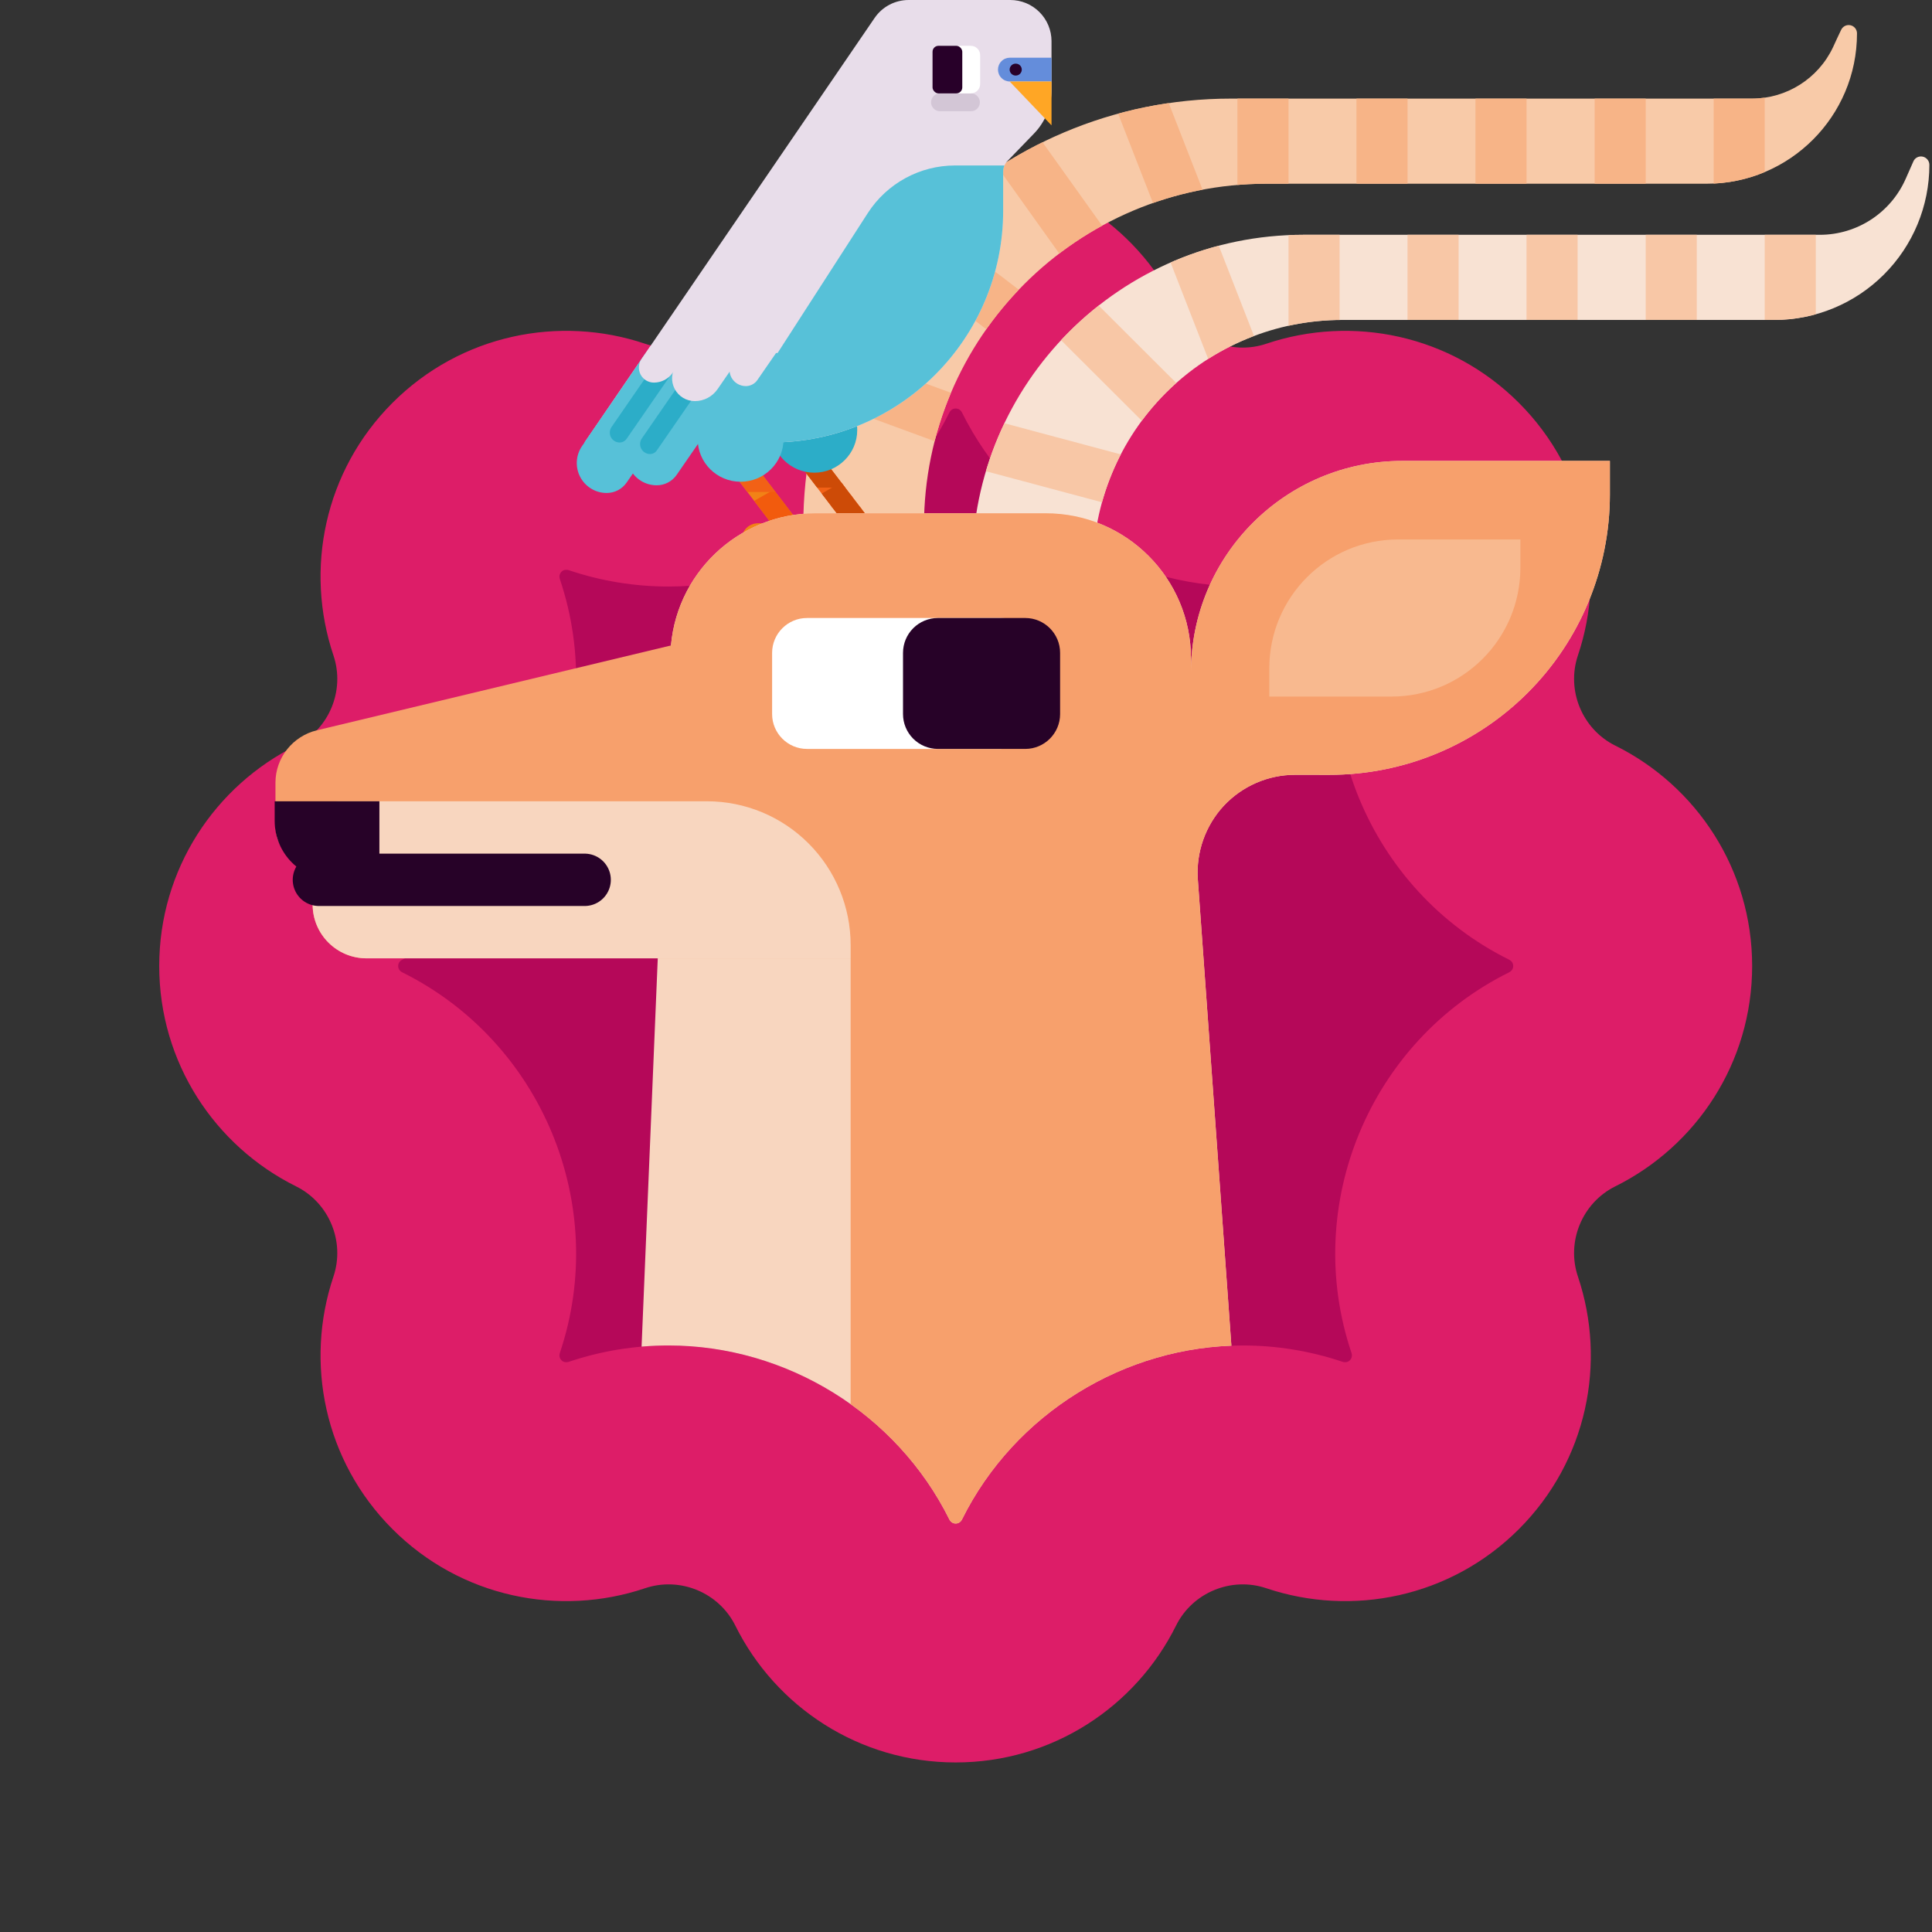 <?xml version="1.0" encoding="UTF-8"?>
<svg id="Layer_1" xmlns="http://www.w3.org/2000/svg" width="130" height="130" xmlns:xlink="http://www.w3.org/1999/xlink" version="1.1" viewBox="0 0 130 130">
  <rect x="0" y="0" width="130" height="130" fill="#333333" stroke="none"/>
  <!-- Generator: Adobe Illustrator 29.4.0, SVG Export Plug-In . SVG Version: 2.1.0 Build 152)  -->
  <defs>
    <clipPath id="clippath">
      <path d="M54.05,35.417h0c0-15.897,12.888-28.782,28.778-28.782h35.057c2.326,0,4.457-1.345,5.453-3.452.183-.4.367-.8.55-1.178.115-.236.367-.362.63-.306.252.057.435.283.435.544v.003c0,5.587-4.537,10.116-10.116,10.116h-29.615c-12.728,0-23.05,10.321-23.05,23.053h0s-8.123.001-8.123.001Z" style="clip-rule: evenodd; fill: none;"/>
    </clipPath>
    <clipPath id="clippath-1">
      <path d="M54.211,31.799c-.18-.235-.212-.551-.08-.816.132-.265.4-.432.696-.432.204,0,.392.094.516.255.841,1.099,4.107,5.376,4.107,5.376h-1.893s-2.082-2.724-3.346-4.383Z" style="clip-rule: evenodd; fill: none;"/>
    </clipPath>
    <clipPath id="clippath-2">
      <path d="M49.292,31.798c-.18-.235-.208-.551-.08-.816.132-.265.4-.432.696-.432.204,0,.396.094.516.255.841,1.099,4.107,5.376,4.107,5.376h-1.893s-2.077-2.724-3.346-4.383Z" style="clip-rule: evenodd; fill: none;"/>
    </clipPath>
    <clipPath id="clippath-3">
      <path d="M70.755,2.774c0-.736-.292-1.441-.813-1.962C69.422.292,68.718,0,67.981,0c-2.17,0-5.104,0-6.841,0-.917,0-1.773.452-2.29,1.209-3.811,5.579-19.518,28.564-19.518,28.564,0,0,6.072,0,12.577,0,8.61,0,15.591-6.981,15.591-15.592v-2.627c0-.27.104-.529.292-.723.404-.416,1.149-1.189,1.793-1.855.749-.777,1.169-1.814,1.169-2.893v-3.309Z" style="clip-rule: evenodd; fill: none;"/>
    </clipPath>
    <clipPath id="clippath-4">
      <path d="M65.415,44.06v-5.984c0-12.303,9.978-22.277,22.283-22.277h34.759c2.497,0,4.766-1.479,5.774-3.77.172-.396.344-.79.515-1.166.103-.244.367-.379.63-.324.252.055.447.284.447.551v.006c0,2.767-1.1,5.42-3.059,7.377-1.959,1.957-4.605,3.055-7.378,3.055h-29.088c-4.445,0-8.707,1.767-11.857,4.91-3.139,3.144-4.903,7.408-4.903,11.854v5.768h-8.123Z" style="clip-rule: evenodd; fill: none;"/>
    </clipPath>
    <clipPath id="clippath-5">
      <path d="M13.598,65.489l10.18-.231,6.616,2.23c7.092,5.37,10.202,14.864,7.279,23.543-.029.088-.078.312.106.496.053.053.133.133.323.133.061,0,.12-.01.177-.028,2.166-.729,4.422-1.098,6.706-1.098,7.95,0,15.366,4.594,18.895,11.706.041.083.165.275.426.275s.385-.193.425-.273c3.527-7.112,10.944-11.708,18.895-11.708,2.285,0,4.542.37,6.709,1.099.053.018.114.027.174.027.189,0,.27-.081.323-.133.184-.184.135-.408.106-.495-1.315-3.903-1.394-7.967-.455-11.751h8.084l8.372-14.28,6.675-33.534-6.675-37.394L13.598,48.292v17.197Z" style="fill: none;"/>
    </clipPath>
    <clipPath id="clippath-6">
      <path d="M91.15,237.127c-14.128,0-27.64-5.765-37.435-15.961-9.777-10.197-14.974-23.943-14.393-38.06,2.008-48.225,4.774-114.878,5.796-139.205.211-5.232,4.527-9.363,9.759-9.363h15.485c5.408,0,9.777,4.374,9.777,9.77v.932-.002c0-7.855,6.36-14.224,14.217-14.224h13.97v2.257c0,5.007-1.99,9.809-5.531,13.346-3.541,3.539-8.35,5.526-13.353,5.521-.793,0-1.568,0-2.29-.002-1.832-.002-3.559.754-4.809,2.086-1.233,1.334-1.867,3.122-1.744,4.936,1.215,16.787,4.263,59.297,5.69,79.244.44,5.997,5.426,10.642,11.433,10.642h63.525c10.64,0,20.788,4.5,27.922,12.386,7.135,7.887,10.605,18.425,9.548,29.008-2.29,22.866-4.686,46.688-4.686,46.688h-102.88Z" style="clip-rule: evenodd; fill: none;"/>
    </clipPath>
    <clipPath id="clippath-7">
      <path d="M60.145,39.838s-29.508,7.073-38.826,9.303c-1.621.391-2.784,1.848-2.784,3.525v2.954c0,.661.264,1.297.74,1.763.458.469,1.092.731,1.762.731v2.746c0,2.001,1.621,3.624,3.629,3.624h34.651l.828-24.647Z" style="clip-rule: evenodd; fill: none;"/>
    </clipPath>
  </defs>
  <g>
    <path d="M108.69,50.172c-2.225-1.104-3.308-3.716-2.515-6.071,1.944-5.772.625-12.396-3.974-16.996h0c-4.599-4.6-11.224-5.918-16.996-3.975-2.354.793-4.967-.289-6.071-2.515-2.707-5.456-8.324-9.208-14.828-9.208s-12.121,3.752-14.828,9.208c-1.104,2.225-3.716,3.307-6.071,2.515-5.772-1.944-12.397-.625-16.996,3.974h0c-4.599,4.6-5.918,11.224-3.974,16.996.793,2.354-.289,4.967-2.515,6.071-5.456,2.707-9.208,8.324-9.208,14.828h0c0,6.505,3.752,12.121,9.208,14.828,2.225,1.104,3.307,3.716,2.515,6.071-1.944,5.772-.625,12.397,3.974,16.996,4.6,4.599,11.224,5.918,16.996,3.974,2.354-.793,4.967.289,6.071,2.515,2.707,5.456,8.324,9.208,14.828,9.208s12.121-3.752,14.828-9.208c1.104-2.225,3.716-3.308,6.071-2.515,5.772,1.944,12.397.625,16.996-3.974s5.918-11.224,3.974-16.996c-.793-2.354.289-4.967,2.515-6.071,5.456-2.707,9.208-8.324,9.208-14.828h0c0-6.505-3.752-12.121-9.208-14.828Z" style="fill: #dd1d68;"/>
    <path d="M64.306,102.514c-.261,0-.385-.193-.426-.275-3.529-7.111-10.945-11.705-18.895-11.705-2.284,0-4.541.369-6.706,1.098-.057.019-.116.028-.177.028-.189,0-.27-.08-.323-.133-.184-.184-.136-.408-.106-.496,3.346-9.936-1.214-20.944-10.605-25.604-.084-.042-.276-.165-.276-.427s.193-.384.276-.426c9.393-4.661,13.952-15.668,10.605-25.605-.029-.087-.078-.311.106-.495.055-.054.135-.134.323-.134.061,0,.12.009.173.027,2.166.73,4.425,1.1,6.712,1.1,7.949-.001,15.364-4.595,18.892-11.704.042-.084.166-.277.427-.277s.385.194.426.276c3.527,7.11,10.943,11.705,18.894,11.705,2.287-.001,4.546-.371,6.714-1.101.049-.017.109-.026.17-.026.19,0,.271.081.324.134.184.183.135.408.105.496-3.347,9.935,1.212,20.943,10.604,25.604.085.042.277.165.277.426s-.193.385-.276.426c-9.394,4.662-13.953,15.669-10.606,25.606.029.087.078.311-.106.495-.053.052-.133.133-.323.133-.061,0-.121-.009-.174-.027-2.168-.73-4.424-1.099-6.709-1.099-7.951,0-15.368,4.595-18.895,11.707-.04.081-.164.273-.425.273Z" style="fill: #b50859;"/>
  </g>
  <g>
    <g>
      <path d="M54.05,35.417h0c0-15.897,12.888-28.782,28.778-28.782h35.057c2.326,0,4.457-1.345,5.453-3.452.183-.4.367-.8.55-1.178.115-.236.367-.362.63-.306.252.057.435.283.435.544v.003c0,5.587-4.537,10.116-10.116,10.116h-29.615c-12.728,0-23.05,10.321-23.05,23.053h0s-8.123.001-8.123.001Z" style="fill: #f8caa8; fill-rule: evenodd;"/>
      <g style="clip-path: url(#clippath);">
        <polygon points="60.443 13.656 60.523 13.663 60.603 13.673 60.684 13.687 60.752 13.704 60.832 13.725 60.901 13.749 60.982 13.777 61.05 13.806 61.119 13.841 61.188 13.877 61.256 13.918 61.325 13.961 61.382 14.007 70.41 20.915 70.467 20.964 70.525 21.016 70.582 21.071 70.639 21.127 70.685 21.187 70.731 21.248 70.777 21.311 70.822 21.377 70.868 21.444 70.903 21.514 70.937 21.585 70.96 21.657 70.994 21.731 71.017 21.805 71.029 21.881 71.052 21.958 71.063 22.034 71.075 22.112 71.075 22.19 71.086 22.268 71.075 22.347 71.075 22.425 71.063 22.503 71.052 22.58 71.04 22.656 71.017 22.732 70.994 22.808 70.971 22.881 70.949 22.954 70.914 23.025 70.88 23.095 70.834 23.163 70.799 23.229 70.754 23.293 70.708 23.355 70.651 23.416 70.605 23.473 70.547 23.528 70.49 23.581 70.422 23.63 70.364 23.677 70.295 23.722 70.227 23.762 70.158 23.801 70.089 23.835 70.02 23.867 69.952 23.895 69.872 23.92 69.803 23.942 69.723 23.96 69.643 23.975 69.574 23.987 69.494 23.993 69.413 23.998 69.333 23.998 69.253 23.996 69.184 23.989 69.104 23.979 69.024 23.965 68.944 23.948 68.875 23.927 68.795 23.903 68.726 23.875 68.657 23.844 68.577 23.811 68.508 23.773 68.451 23.733 68.382 23.691 68.314 23.644 59.297 16.736 59.229 16.688 59.171 16.635 59.114 16.581 59.068 16.524 59.011 16.465 58.965 16.404 58.919 16.341 58.873 16.274 58.839 16.207 58.805 16.138 58.77 16.067 58.736 15.995 58.713 15.921 58.69 15.847 58.667 15.771 58.656 15.694 58.644 15.618 58.633 15.54 58.621 15.462 58.621 15.383 58.621 15.305 58.633 15.227 58.633 15.149 58.644 15.072 58.667 14.996 58.679 14.919 58.702 14.844 58.736 14.77 58.759 14.698 58.793 14.627 58.828 14.557 58.862 14.489 58.908 14.423 58.954 14.359 59 14.297 59.045 14.236 59.103 14.179 59.16 14.124 59.217 14.071 59.275 14.022 59.343 13.975 59.4 13.93 59.469 13.889 59.538 13.851 59.607 13.817 59.675 13.785 59.756 13.756 59.824 13.732 59.905 13.71 59.985 13.692 60.054 13.677 60.134 13.665 60.214 13.659 60.294 13.654 60.363 13.654 60.443 13.656" style="fill: #f7b487; fill-rule: evenodd;"/>
        <polygon points="55.104 23.249 55.185 23.256 55.276 23.267 55.356 23.282 55.437 23.301 55.517 23.324 55.597 23.352 66.263 27.265 66.343 27.296 66.423 27.332 66.492 27.37 66.572 27.412 66.641 27.458 66.71 27.507 66.779 27.56 66.836 27.615 66.904 27.674 66.962 27.735 67.008 27.799 67.065 27.867 67.111 27.936 67.156 28.008 67.191 28.081 67.237 28.157 67.271 28.235 67.294 28.314 67.328 28.394 67.34 28.475 67.363 28.558 67.374 28.64 67.385 28.725 67.397 28.809 67.397 28.893 67.385 28.977 67.385 29.062 67.374 29.145 67.363 29.228 67.34 29.31 67.317 29.392 67.283 29.471 67.26 29.55 67.225 29.627 67.179 29.701 67.145 29.774 67.099 29.845 67.042 29.914 66.996 29.979 66.939 30.044 66.881 30.104 66.813 30.162 66.756 30.217 66.687 30.268 66.618 30.315 66.549 30.36 66.469 30.401 66.4 30.439 66.32 30.472 66.24 30.502 66.16 30.527 66.08 30.55 65.999 30.567 65.908 30.581 65.828 30.591 65.747 30.596 65.656 30.598 65.576 30.595 65.495 30.588 65.404 30.577 65.324 30.561 65.243 30.543 65.163 30.519 65.083 30.493 54.417 26.578 54.337 26.547 54.257 26.513 54.188 26.474 54.108 26.431 54.039 26.387 53.97 26.337 53.901 26.285 53.844 26.229 53.787 26.17 53.718 26.108 53.672 26.044 53.615 25.978 53.569 25.908 53.523 25.837 53.489 25.762 53.443 25.687 53.409 25.61 53.386 25.531 53.363 25.451 53.34 25.369 53.317 25.287 53.306 25.203 53.294 25.12 53.294 25.036 53.283 24.951 53.294 24.866 53.294 24.783 53.306 24.699 53.328 24.617 53.34 24.534 53.363 24.453 53.397 24.373 53.42 24.295 53.455 24.218 53.5 24.142 53.535 24.07 53.581 23.999 53.638 23.93 53.684 23.864 53.741 23.801 53.798 23.74 53.867 23.683 53.924 23.628 53.993 23.576 54.062 23.528 54.131 23.484 54.211 23.443 54.279 23.406 54.36 23.372 54.44 23.343 54.52 23.316 54.6 23.295 54.681 23.277 54.772 23.264 54.852 23.253 54.933 23.248 55.024 23.246 55.104 23.249" style="fill: #f7b487; fill-rule: evenodd;"/>
        <polygon points="67.741 7.37 67.821 7.375 67.901 7.382 67.981 7.393 68.05 7.408 68.13 7.426 68.211 7.449 68.279 7.474 68.359 7.503 68.428 7.535 68.497 7.571 68.566 7.61 68.634 7.652 68.703 7.697 68.772 7.745 68.829 7.796 68.886 7.85 68.944 7.906 68.99 7.965 69.047 8.027 69.092 8.09 75.691 17.333 75.737 17.398 75.772 17.466 75.817 17.535 75.852 17.606 75.886 17.679 75.909 17.753 75.932 17.829 75.955 17.905 75.978 17.982 75.989 18.06 76.001 18.139 76.001 18.218 76.012 18.297 76.012 18.377 76.001 18.457 76.001 18.536 75.989 18.613 75.966 18.691 75.955 18.769 75.932 18.845 75.909 18.921 75.875 18.995 75.84 19.067 75.806 19.138 75.772 19.207 75.726 19.275 75.68 19.34 75.634 19.403 75.588 19.464 75.531 19.522 75.474 19.578 75.416 19.632 75.348 19.682 75.291 19.729 75.222 19.774 75.153 19.815 75.084 19.854 75.016 19.889 74.947 19.921 74.867 19.949 74.798 19.975 74.718 19.995 74.637 20.013 74.557 20.028 74.477 20.039 74.408 20.046 74.328 20.049 74.248 20.049 74.168 20.044 74.088 20.038 74.007 20.026 73.927 20.011 73.847 19.993 73.778 19.97 73.698 19.945 73.629 19.916 73.549 19.884 73.48 19.847 73.412 19.808 73.343 19.767 73.286 19.721 73.217 19.673 73.16 19.623 73.102 19.569 73.045 19.513 72.988 19.454 72.942 19.393 72.896 19.33 66.297 10.087 66.251 10.021 66.206 9.954 66.171 9.884 66.137 9.813 66.103 9.739 66.08 9.666 66.045 9.59 66.034 9.514 66.011 9.437 65.999 9.358 65.988 9.28 65.976 9.201 65.976 9.122 65.976 9.042 65.976 8.963 65.988 8.884 65.999 8.806 66.011 8.727 66.034 8.65 66.057 8.573 66.08 8.499 66.114 8.424 66.137 8.352 66.183 8.281 66.217 8.212 66.263 8.145 66.309 8.079 66.355 8.016 66.4 7.956 66.458 7.897 66.515 7.841 66.572 7.787 66.629 7.737 66.698 7.69 66.767 7.645 66.824 7.604 66.904 7.565 66.973 7.529 67.042 7.499 67.122 7.47 67.191 7.445 67.271 7.423 67.351 7.406 67.42 7.391 67.5 7.381 67.58 7.374 67.66 7.37 67.741 7.37" style="fill: #f7b487; fill-rule: evenodd;"/>
        <polygon points="75.462 1.484 75.543 1.492 75.634 1.503 75.714 1.519 75.795 1.54 75.875 1.564 75.955 1.593 76.035 1.625 76.115 1.66 76.184 1.699 76.253 1.743 76.333 1.79 76.39 1.839 76.459 1.893 76.528 1.949 76.585 2.009 76.642 2.07 76.7 2.136 76.746 2.203 76.791 2.273 76.837 2.345 76.871 2.42 76.917 2.496 76.94 2.573 81.065 13.144 81.099 13.223 81.122 13.305 81.145 13.386 81.156 13.468 81.168 13.552 81.179 13.636 81.179 13.72 81.179 13.805 81.179 13.889 81.168 13.973 81.156 14.056 81.145 14.139 81.122 14.221 81.099 14.302 81.076 14.381 81.042 14.459 81.007 14.536 80.961 14.611 80.927 14.683 80.87 14.753 80.824 14.821 80.767 14.887 80.721 14.95 80.652 15.009 80.595 15.065 80.526 15.119 80.457 15.17 80.389 15.218 80.32 15.261 80.24 15.301 80.171 15.337 80.091 15.37 80.01 15.399 79.93 15.423 79.85 15.445 79.77 15.461 79.678 15.473 79.598 15.482 79.518 15.487 79.426 15.487 79.346 15.484 79.266 15.476 79.174 15.463 79.094 15.447 79.014 15.426 78.934 15.402 78.853 15.375 78.773 15.343 78.705 15.307 78.624 15.267 78.555 15.225 78.487 15.178 78.418 15.127 78.349 15.075 78.28 15.017 78.223 14.959 78.166 14.896 78.12 14.831 78.063 14.764 78.017 14.693 77.971 14.621 77.937 14.548 77.903 14.471 77.868 14.393 73.744 3.822 73.709 3.743 73.686 3.663 73.664 3.58 73.652 3.498 73.641 3.414 73.629 3.331 73.629 3.247 73.629 3.162 73.629 3.078 73.641 2.994 73.652 2.91 73.664 2.828 73.686 2.745 73.709 2.665 73.732 2.585 73.767 2.507 73.801 2.431 73.847 2.357 73.893 2.284 73.939 2.214 73.984 2.146 74.042 2.081 74.099 2.018 74.156 1.958 74.214 1.901 74.282 1.847 74.351 1.797 74.42 1.75 74.489 1.706 74.569 1.666 74.637 1.629 74.718 1.597 74.798 1.569 74.878 1.543 74.958 1.523 75.039 1.506 75.13 1.493 75.21 1.485 75.291 1.48 75.382 1.479 75.462 1.484" style="fill: #f7b487; fill-rule: evenodd;"/>
        <polygon points="85.074 2.31 85.154 2.317 85.246 2.327 85.326 2.343 85.418 2.363 85.498 2.387 85.578 2.414 85.659 2.447 85.739 2.483 85.819 2.523 85.888 2.568 85.968 2.616 86.036 2.667 86.105 2.722 86.163 2.781 86.231 2.843 86.288 2.907 86.346 2.974 86.392 3.044 86.438 3.118 86.483 3.192 86.529 3.269 86.563 3.348 86.598 3.429 86.621 3.512 86.644 3.595 86.667 3.68 86.678 3.766 86.69 3.852 86.701 3.939 86.701 4.026 86.701 15.371 86.701 15.458 86.69 15.545 86.678 15.631 86.667 15.717 86.644 15.802 86.621 15.886 86.598 15.968 86.563 16.048 86.529 16.127 86.483 16.205 86.438 16.28 86.392 16.353 86.346 16.423 86.288 16.491 86.231 16.555 86.163 16.617 86.105 16.675 86.036 16.73 85.968 16.782 85.888 16.83 85.819 16.873 85.739 16.915 85.659 16.95 85.578 16.982 85.498 17.011 85.418 17.035 85.326 17.054 85.246 17.07 85.154 17.081 85.074 17.087 84.983 17.09 84.891 17.087 84.811 17.081 84.719 17.07 84.639 17.054 84.547 17.035 84.467 17.011 84.387 16.982 84.307 16.95 84.227 16.915 84.146 16.873 84.077 16.83 83.997 16.782 83.929 16.73 83.86 16.675 83.803 16.617 83.734 16.555 83.677 16.491 83.619 16.423 83.573 16.353 83.528 16.28 83.482 16.205 83.436 16.127 83.401 16.048 83.367 15.968 83.344 15.886 83.321 15.802 83.299 15.717 83.287 15.631 83.276 15.545 83.264 15.458 83.264 15.371 83.264 4.026 83.264 3.939 83.276 3.852 83.287 3.766 83.299 3.68 83.321 3.595 83.344 3.512 83.367 3.429 83.401 3.348 83.436 3.269 83.482 3.192 83.528 3.118 83.573 3.044 83.619 2.974 83.677 2.907 83.734 2.843 83.803 2.781 83.86 2.722 83.929 2.667 83.997 2.616 84.077 2.568 84.146 2.523 84.227 2.483 84.307 2.447 84.387 2.414 84.467 2.387 84.547 2.363 84.639 2.343 84.719 2.327 84.811 2.317 84.891 2.31 84.983 2.308 85.074 2.31" style="fill: #f7b487; fill-rule: evenodd;"/>
        <polygon points="93.082 2.31 93.162 2.317 93.254 2.327 93.334 2.343 93.426 2.363 93.506 2.387 93.586 2.414 93.667 2.447 93.747 2.483 93.827 2.523 93.896 2.568 93.976 2.616 94.044 2.667 94.113 2.722 94.171 2.781 94.239 2.843 94.296 2.907 94.354 2.974 94.4 3.044 94.446 3.118 94.491 3.192 94.537 3.269 94.571 3.348 94.606 3.429 94.629 3.512 94.652 3.595 94.675 3.68 94.686 3.766 94.698 3.852 94.709 3.939 94.709 4.026 94.709 15.371 94.709 15.458 94.698 15.545 94.686 15.631 94.675 15.717 94.652 15.802 94.629 15.886 94.606 15.968 94.571 16.048 94.537 16.127 94.491 16.205 94.446 16.28 94.4 16.353 94.354 16.423 94.296 16.491 94.239 16.555 94.171 16.617 94.113 16.675 94.044 16.73 93.976 16.782 93.896 16.83 93.827 16.873 93.747 16.915 93.667 16.95 93.586 16.982 93.506 17.011 93.426 17.035 93.334 17.054 93.254 17.07 93.162 17.081 93.082 17.087 92.991 17.09 92.899 17.087 92.819 17.081 92.727 17.07 92.647 17.054 92.555 17.035 92.475 17.011 92.395 16.982 92.315 16.95 92.235 16.915 92.154 16.873 92.085 16.83 92.005 16.782 91.937 16.73 91.868 16.675 91.811 16.617 91.742 16.555 91.685 16.491 91.627 16.423 91.581 16.353 91.536 16.28 91.49 16.205 91.444 16.127 91.41 16.048 91.375 15.968 91.352 15.886 91.329 15.802 91.307 15.717 91.295 15.631 91.284 15.545 91.272 15.458 91.272 15.371 91.272 4.026 91.272 3.939 91.284 3.852 91.295 3.766 91.307 3.68 91.329 3.595 91.352 3.512 91.375 3.429 91.41 3.348 91.444 3.269 91.49 3.192 91.536 3.118 91.581 3.044 91.627 2.974 91.685 2.907 91.742 2.843 91.811 2.781 91.868 2.722 91.937 2.667 92.005 2.616 92.085 2.568 92.154 2.523 92.235 2.483 92.315 2.447 92.395 2.414 92.475 2.387 92.555 2.363 92.647 2.343 92.727 2.327 92.819 2.317 92.899 2.31 92.991 2.308 93.082 2.31" style="fill: #f7b487; fill-rule: evenodd;"/>
        <polygon points="101.09 2.31 101.17 2.317 101.262 2.327 101.342 2.343 101.434 2.363 101.514 2.387 101.594 2.414 101.675 2.447 101.755 2.483 101.835 2.523 101.904 2.568 101.984 2.616 102.052 2.667 102.121 2.722 102.179 2.781 102.247 2.843 102.304 2.907 102.362 2.974 102.408 3.044 102.454 3.118 102.499 3.192 102.545 3.269 102.58 3.348 102.614 3.429 102.637 3.512 102.66 3.595 102.683 3.68 102.694 3.766 102.706 3.852 102.717 3.939 102.717 4.026 102.717 15.371 102.717 15.458 102.706 15.545 102.694 15.631 102.683 15.717 102.66 15.802 102.637 15.886 102.614 15.968 102.58 16.048 102.545 16.127 102.499 16.205 102.454 16.28 102.408 16.353 102.362 16.423 102.304 16.491 102.247 16.555 102.179 16.617 102.121 16.675 102.052 16.73 101.984 16.782 101.904 16.83 101.835 16.873 101.755 16.915 101.675 16.95 101.594 16.982 101.514 17.011 101.434 17.035 101.342 17.054 101.262 17.07 101.17 17.081 101.09 17.087 100.999 17.09 100.907 17.087 100.827 17.081 100.735 17.07 100.655 17.054 100.563 17.035 100.483 17.011 100.403 16.982 100.323 16.95 100.243 16.915 100.162 16.873 100.093 16.83 100.013 16.782 99.945 16.73 99.876 16.675 99.819 16.617 99.75 16.555 99.693 16.491 99.635 16.423 99.589 16.353 99.544 16.28 99.498 16.205 99.452 16.127 99.418 16.048 99.383 15.968 99.36 15.886 99.337 15.802 99.315 15.717 99.303 15.631 99.292 15.545 99.28 15.458 99.28 15.371 99.28 4.026 99.28 3.939 99.292 3.852 99.303 3.766 99.315 3.68 99.337 3.595 99.36 3.512 99.383 3.429 99.418 3.348 99.452 3.269 99.498 3.192 99.544 3.118 99.589 3.044 99.635 2.974 99.693 2.907 99.75 2.843 99.819 2.781 99.876 2.722 99.945 2.667 100.013 2.616 100.093 2.568 100.162 2.523 100.243 2.483 100.323 2.447 100.403 2.414 100.483 2.387 100.563 2.363 100.655 2.343 100.735 2.327 100.827 2.317 100.907 2.31 100.999 2.308 101.09 2.31" style="fill: #f7b487; fill-rule: evenodd;"/>
        <polygon points="109.11 2.31 109.19 2.317 109.282 2.327 109.362 2.343 109.454 2.363 109.534 2.387 109.614 2.414 109.694 2.447 109.774 2.483 109.854 2.523 109.923 2.568 110.003 2.616 110.072 2.667 110.141 2.722 110.198 2.781 110.267 2.843 110.324 2.907 110.381 2.974 110.427 3.044 110.473 3.118 110.519 3.192 110.565 3.269 110.599 3.348 110.633 3.429 110.656 3.512 110.679 3.595 110.702 3.68 110.714 3.766 110.725 3.852 110.737 3.939 110.737 4.026 110.737 15.371 110.737 15.458 110.725 15.545 110.714 15.631 110.702 15.717 110.679 15.802 110.656 15.886 110.633 15.968 110.599 16.048 110.565 16.127 110.519 16.205 110.473 16.28 110.427 16.353 110.381 16.423 110.324 16.491 110.267 16.555 110.198 16.617 110.141 16.675 110.072 16.73 110.003 16.782 109.923 16.83 109.854 16.873 109.774 16.915 109.694 16.95 109.614 16.982 109.534 17.011 109.454 17.035 109.362 17.054 109.282 17.07 109.19 17.081 109.11 17.087 109.018 17.09 108.926 17.087 108.846 17.081 108.755 17.07 108.674 17.054 108.583 17.035 108.503 17.011 108.422 16.982 108.342 16.95 108.262 16.915 108.182 16.873 108.113 16.83 108.033 16.782 107.964 16.73 107.895 16.675 107.838 16.617 107.769 16.555 107.712 16.491 107.655 16.423 107.609 16.353 107.563 16.28 107.517 16.205 107.471 16.127 107.437 16.048 107.403 15.968 107.38 15.886 107.357 15.802 107.334 15.717 107.323 15.631 107.311 15.545 107.3 15.458 107.3 15.371 107.3 4.026 107.3 3.939 107.311 3.852 107.323 3.766 107.334 3.68 107.357 3.595 107.38 3.512 107.403 3.429 107.437 3.348 107.471 3.269 107.517 3.192 107.563 3.118 107.609 3.044 107.655 2.974 107.712 2.907 107.769 2.843 107.838 2.781 107.895 2.722 107.964 2.667 108.033 2.616 108.113 2.568 108.182 2.523 108.262 2.483 108.342 2.447 108.422 2.414 108.503 2.387 108.583 2.363 108.674 2.343 108.755 2.327 108.846 2.317 108.926 2.31 109.018 2.308 109.11 2.31" style="fill: #f7b487; fill-rule: evenodd;"/>
        <polygon points="117.118 2.31 117.198 2.317 117.29 2.327 117.37 2.343 117.462 2.363 117.542 2.387 117.622 2.414 117.702 2.447 117.782 2.483 117.862 2.523 117.931 2.568 118.011 2.616 118.08 2.667 118.149 2.722 118.206 2.781 118.275 2.843 118.332 2.907 118.389 2.974 118.435 3.044 118.481 3.118 118.527 3.192 118.573 3.269 118.607 3.348 118.641 3.429 118.664 3.512 118.687 3.595 118.71 3.68 118.722 3.766 118.733 3.852 118.744 3.939 118.744 4.026 118.744 15.371 118.744 15.458 118.733 15.545 118.722 15.631 118.71 15.717 118.687 15.802 118.664 15.886 118.641 15.968 118.607 16.048 118.573 16.127 118.527 16.205 118.481 16.28 118.435 16.353 118.389 16.423 118.332 16.491 118.275 16.555 118.206 16.617 118.149 16.675 118.08 16.73 118.011 16.782 117.931 16.83 117.862 16.873 117.782 16.915 117.702 16.95 117.622 16.982 117.542 17.011 117.462 17.035 117.37 17.054 117.29 17.07 117.198 17.081 117.118 17.087 117.026 17.09 116.946 17.087 116.854 17.081 116.763 17.07 116.682 17.054 116.602 17.035 116.511 17.011 116.43 16.982 116.35 16.95 116.27 16.915 116.19 16.873 116.121 16.83 116.041 16.782 115.972 16.73 115.903 16.675 115.846 16.617 115.777 16.555 115.72 16.491 115.663 16.423 115.617 16.353 115.571 16.28 115.525 16.205 115.479 16.127 115.445 16.048 115.411 15.968 115.388 15.886 115.365 15.802 115.342 15.717 115.331 15.631 115.319 15.545 115.308 15.458 115.308 15.371 115.308 4.026 115.308 3.939 115.319 3.852 115.331 3.766 115.342 3.68 115.365 3.595 115.388 3.512 115.411 3.429 115.445 3.348 115.479 3.269 115.525 3.192 115.571 3.118 115.617 3.044 115.663 2.974 115.72 2.907 115.777 2.843 115.846 2.781 115.903 2.722 115.972 2.667 116.041 2.616 116.121 2.568 116.19 2.523 116.27 2.483 116.35 2.447 116.43 2.414 116.511 2.387 116.602 2.363 116.682 2.343 116.763 2.327 116.854 2.317 116.946 2.31 117.026 2.308 117.118 2.31" style="fill: #f7b487; fill-rule: evenodd;"/>
      </g>
    </g>
    <g>
      <path d="M54.211,31.799c-.18-.235-.212-.551-.08-.816.132-.265.4-.432.696-.432.204,0,.392.094.516.255.841,1.099,4.107,5.376,4.107,5.376h-1.893s-2.082-2.724-3.346-4.383Z" style="fill: #f26116; fill-rule: evenodd;"/>
      <g style="clip-path: url(#clippath-1);">
        <line x1="55.965" y1="34.745" x2="59.455" y2="32.746" style="fill: none; stroke: #cd4b07; stroke-linecap: round; stroke-linejoin: round; stroke-width: 1.201px;"/>
        <line x1="55.18" y1="33.965" x2="58.67" y2="31.965" style="fill: none; stroke: #cd4b07; stroke-linecap: round; stroke-linejoin: round; stroke-width: 1.201px;"/>
        <line x1="56.685" y1="35.522" x2="60.172" y2="33.522" style="fill: none; stroke: #cd4b07; stroke-linecap: round; stroke-linejoin: round; stroke-width: 1.201px;"/>
        <line x1="57.45" y1="37.075" x2="60.936" y2="35.075" style="fill: none; stroke: #cd4b07; stroke-linecap: round; stroke-linejoin: round; stroke-width: 1.201px;"/>
      </g>
      <path d="M54.211,31.799c-.18-.235-.212-.551-.08-.816.132-.265.4-.432.696-.432.204,0,.392.094.516.255.452.591,1.529,2.003,1.529,2.003h-1.889s-.376-.488-.773-1.01Z" style="fill: #cd4b07; fill-rule: evenodd;"/>
      <path d="M54.912,36.305c0-.604.488-1.094,1.093-1.094,1.469,0,4.063,0,5.532,0,.604,0,1.093.49,1.093,1.094h0s-7.717,0-7.717,0h0Z" style="fill: #f26116; fill-rule: evenodd;"/>
      <path d="M49.292,31.798c-.18-.235-.208-.551-.08-.816.132-.265.4-.432.696-.432.204,0,.396.094.516.255.841,1.099,4.107,5.376,4.107,5.376h-1.893s-2.077-2.724-3.346-4.383Z" style="fill: #f28216; fill-rule: evenodd;"/>
      <g style="clip-path: url(#clippath-2);">
        <line x1="50.709" y1="34.418" x2="54.195" y2="32.419" style="fill: none; stroke: #f25b0d; stroke-linecap: round; stroke-linejoin: round; stroke-width: 1.201px;"/>
        <line x1="51.425" y1="35.195" x2="54.916" y2="33.195" style="fill: none; stroke: #f25b0d; stroke-linecap: round; stroke-linejoin: round; stroke-width: 1.201px;"/>
        <line x1="52.518" y1="37.075" x2="56.009" y2="35.075" style="fill: none; stroke: #f25b0d; stroke-linecap: round; stroke-linejoin: round; stroke-width: 1.201px;"/>
      </g>
      <path d="M49.292,31.798c-.18-.235-.208-.551-.08-.816.132-.265.4-.432.696-.432.204,0,.396.094.516.255.492.646,1.753,2.297,1.753,2.297h-1.889s-.504-.657-.997-1.303Z" style="fill: #f26116; fill-rule: evenodd;"/>
      <path d="M49.904,36.305c0-.604.488-1.094,1.093-1.094,1.469,0,4.063,0,5.532,0,.604,0,1.093.49,1.093,1.094h0s-7.717,0-7.717,0h0Z" style="fill: #f28216; fill-rule: evenodd;"/>
      <path d="M57.293,27.507c.252.436.388.93.388,1.433,0,1.582-1.297,2.866-2.89,2.866s-2.886-1.284-2.886-2.866c0-.503.132-.997.388-1.433h5Z" style="fill: #2cadc8; fill-rule: evenodd;"/>
      <path d="M70.755,2.774c0-.736-.292-1.441-.813-1.962C69.422.292,68.718,0,67.981,0c-2.17,0-5.104,0-6.841,0-.917,0-1.773.452-2.29,1.209-3.811,5.579-19.518,28.564-19.518,28.564,0,0,6.072,0,12.577,0,8.61,0,15.591-6.981,15.591-15.592v-2.627c0-.27.104-.529.292-.723.404-.416,1.149-1.189,1.793-1.855.749-.777,1.169-1.814,1.169-2.893v-3.309Z" style="fill: #e8ddea; fill-rule: evenodd;"/>
      <g style="clip-path: url(#clippath-3);">
        <path d="M38.356,23.754h13.966s3.663-5.681,6.072-9.42c1.289-1.995,3.498-3.2,5.872-3.2,3.162,0,7.149,0,7.149,0v19.416h-35.994s2.934-6.796,2.934-6.796Z" style="fill: #57c1d8; fill-rule: evenodd;"/>
      </g>
      <path d="M62.649,6.884c0-.331.268-.6.6-.6.592,0,1.493,0,2.085,0,.332,0,.6.269.6.6,0,.331-.268.6-.6.6-.592,0-1.493,0-2.085,0-.332,0-.6-.269-.6-.6Z" style="fill: #d3c6d6; fill-rule: evenodd;"/>
      <path d="M67.152,4.683c0-.212.084-.416.236-.566.148-.15.352-.235.564-.235h2.802v1.601h-2.802c-.212,0-.416-.084-.564-.235-.152-.15-.236-.354-.236-.566Z" style="fill: #648ddb; fill-rule: evenodd;"/>
      <path d="M67.937,4.683c0-.221.18-.4.4-.4h.016c.22,0,.4.179.4.4,0,.221-.18.4-.4.4h-.016c-.22,0-.4-.179-.4-.4Z" style="fill: #280029; fill-rule: evenodd;"/>
      <polygon points="67.937 5.483 70.755 8.435 70.755 5.483 67.937 5.483" style="fill: #ffa625; fill-rule: evenodd;"/>
      <path d="M40.898,27.507h4.695s-2.378,3.442-3.426,4.96c-.304.442-.805.705-1.345.705-.749,0-1.433-.415-1.781-1.078-.348-.663-.3-1.464.124-2.08.901-1.3,1.733-2.507,1.733-2.507Z" style="fill: #57c1d8; fill-rule: evenodd;"/>
      <path d="M44.264,26.99h4.691s-2.374,3.442-3.422,4.96c-.304.442-.809.705-1.345.705-.749,0-1.437-.415-1.781-1.078-.348-.663-.3-1.464.124-2.08.897-1.3,1.733-2.507,1.733-2.507Z" style="fill: #57c1d8; fill-rule: evenodd;"/>
      <path d="M46.374,24.886h1.565s-3.006,4.356-3.747,5.429c-.104.148-.272.236-.452.236-.248,0-.476-.138-.592-.359-.116-.221-.1-.487.04-.692,1.133-1.638,3.186-4.614,3.186-4.614Z" style="fill: #2cadc8; fill-rule: evenodd;"/>
      <path d="M44.34,24.109h1.565s-2.99,4.333-3.743,5.42c-.104.153-.28.245-.468.245-.248,0-.472-.137-.588-.356-.112-.219-.096-.483.044-.686,1.129-1.636,3.19-4.623,3.19-4.623Z" style="fill: #2cadc8; fill-rule: evenodd;"/>
      <path d="M43.756,23.308h2.738s-.725,1.049-1.225,1.771c-.288.417-.761.665-1.269.665-.376,0-.721-.209-.897-.542-.172-.333-.148-.736.064-1.045.32-.464.588-.849.588-.849Z" style="fill: #e8ddea; fill-rule: evenodd;"/>
      <path d="M47.667,21.439h3.891s-2.218,3.215-3.278,4.751c-.348.501-.917.8-1.525.8-.572,0-1.093-.316-1.357-.82s-.228-1.114.096-1.583c1.037-1.5,2.174-3.148,2.174-3.148Z" style="fill: #e8ddea; fill-rule: evenodd;"/>
      <path d="M50.641,22.298h2.582s-1.601,2.317-2.262,3.275c-.176.255-.468.407-.777.407-.408,0-.781-.226-.973-.586-.188-.36-.16-.796.072-1.13.66-.96,1.357-1.966,1.357-1.966Z" style="fill: #e8ddea; fill-rule: evenodd;"/>
      <path d="M52.334,28.116c.252.436.388.93.388,1.433,0,1.582-1.297,2.866-2.89,2.866-1.593,0-2.886-1.284-2.886-2.866,0-.503.132-.997.388-1.433h5Z" style="fill: #57c1d8; fill-rule: evenodd;"/>
      <path d="M63.434,3.082h1.889c.347,0,.629.282.629.629v1.945c0,.347-.282.628-.628.628h-1.889c-.347,0-.628-.282-.628-.628v-1.945c0-.347.282-.629.629-.629Z" style="fill: #fff;"/>
      <rect x="62.749" y="3.082" width="2.001" height="3.202" rx=".4" ry=".4" style="fill: #280029;"/>
    </g>
    <path d="M65.415,44.06v-5.984c0-12.303,9.978-22.277,22.283-22.277h34.759c2.497,0,4.766-1.479,5.774-3.77.172-.396.344-.79.515-1.166.103-.244.367-.379.63-.324.252.055.447.284.447.551v.006c0,2.767-1.1,5.42-3.059,7.377-1.959,1.957-4.605,3.055-7.378,3.055h-29.088c-4.445,0-8.707,1.767-11.857,4.91-3.139,3.144-4.903,7.408-4.903,11.854v5.768h-8.123Z" style="fill: #f8e2d3; fill-rule: evenodd;"/>
    <g style="clip-path: url(#clippath-4);">
      <polygon points="65.026 27.832 65.117 27.84 65.197 27.852 65.278 27.868 65.369 27.887 76.344 30.824 76.425 30.848 76.505 30.875 76.585 30.908 76.665 30.944 76.746 30.984 76.814 31.028 76.883 31.076 76.952 31.126 77.02 31.18 77.089 31.237 77.146 31.298 77.204 31.362 77.261 31.429 77.307 31.497 77.353 31.568 77.398 31.642 77.433 31.717 77.479 31.795 77.502 31.874 77.536 31.956 77.559 32.038 77.582 32.121 77.593 32.205 77.605 32.29 77.616 32.376 77.616 32.461 77.616 32.547 77.616 32.633 77.605 32.717 77.593 32.802 77.57 32.886 77.547 32.968 77.524 33.05 77.49 33.13 77.456 33.209 77.421 33.286 77.376 33.36 77.33 33.433 77.284 33.503 77.227 33.571 77.169 33.636 77.112 33.698 77.055 33.757 76.986 33.813 76.917 33.865 76.848 33.915 76.78 33.96 76.7 34.003 76.631 34.041 76.551 34.075 76.471 34.105 76.39 34.131 76.299 34.154 76.219 34.171 76.138 34.186 76.047 34.195 75.966 34.201 75.875 34.202 75.795 34.199 75.703 34.191 75.623 34.179 75.543 34.163 75.451 34.144 64.476 31.209 64.396 31.183 64.315 31.156 64.235 31.124 64.155 31.087 64.086 31.047 64.006 31.004 63.937 30.957 63.869 30.905 63.8 30.851 63.742 30.794 63.674 30.733 63.617 30.669 63.571 30.604 63.513 30.534 63.467 30.463 63.422 30.389 63.387 30.314 63.353 30.236 63.319 30.157 63.284 30.076 63.261 29.993 63.238 29.911 63.227 29.826 63.215 29.741 63.204 29.656 63.204 29.57 63.204 29.484 63.215 29.399 63.215 29.314 63.238 29.229 63.25 29.145 63.273 29.063 63.296 28.982 63.33 28.901 63.364 28.822 63.399 28.746 63.445 28.671 63.49 28.599 63.536 28.528 63.594 28.46 63.651 28.396 63.708 28.333 63.765 28.275 63.834 28.219 63.903 28.166 63.971 28.117 64.04 28.071 64.121 28.029 64.201 27.991 64.269 27.956 64.35 27.926 64.43 27.9 64.521 27.877 64.602 27.86 64.682 27.846 64.774 27.836 64.854 27.831 64.945 27.83 65.026 27.832" style="fill: #f8c7a6; fill-rule: evenodd;"/>
      <polygon points="70.502 17.763 70.57 17.769 70.651 17.778 70.719 17.79 70.799 17.805 70.868 17.823 70.937 17.844 71.006 17.868 71.075 17.895 71.143 17.925 71.212 17.958 71.269 17.994 71.338 18.033 71.395 18.074 71.464 18.117 71.521 18.163 71.567 18.213 71.625 18.264 79.667 26.286 79.713 26.339 79.758 26.395 79.804 26.452 79.85 26.512 79.896 26.572 79.93 26.635 79.965 26.701 79.999 26.767 80.033 26.835 80.056 26.903 80.079 26.973 80.102 27.043 80.125 27.115 80.137 27.187 80.148 27.261 80.159 27.334 80.159 27.407 80.171 27.482 80.171 27.555 80.159 27.63 80.159 27.703 80.148 27.776 80.125 27.848 80.114 27.921 80.091 27.993 80.068 28.063 80.045 28.133 80.022 28.2 79.987 28.268 79.953 28.333 79.919 28.397 79.873 28.459 79.827 28.52 79.793 28.578 79.735 28.634 79.69 28.689 79.633 28.742 79.587 28.791 79.529 28.839 79.472 28.884 79.403 28.928 79.346 28.967 79.277 29.004 79.22 29.039 79.151 29.071 79.083 29.1 79.014 29.125 78.945 29.148 78.865 29.167 78.796 29.184 78.727 29.198 78.647 29.208 78.578 29.215 78.51 29.219 78.43 29.22 78.361 29.218 78.28 29.212 78.212 29.204 78.132 29.192 78.063 29.176 77.994 29.159 77.926 29.137 77.857 29.113 77.788 29.087 77.719 29.056 77.651 29.024 77.582 28.987 77.524 28.949 77.456 28.908 77.398 28.865 77.341 28.818 77.284 28.77 77.238 28.718 69.196 20.696 69.15 20.642 69.092 20.587 69.047 20.53 69.012 20.471 68.967 20.409 68.932 20.346 68.886 20.282 68.863 20.215 68.829 20.147 68.806 20.079 68.772 20.009 68.76 19.938 68.738 19.867 68.726 19.793 68.715 19.721 68.703 19.648 68.692 19.574 68.692 19.5 68.692 19.426 68.703 19.352 68.703 19.278 68.715 19.206 68.726 19.132 68.749 19.06 68.76 18.989 68.783 18.918 68.818 18.849 68.84 18.781 68.875 18.714 68.909 18.649 68.944 18.585 68.99 18.523 69.024 18.462 69.07 18.404 69.115 18.347 69.173 18.293 69.219 18.24 69.276 18.19 69.333 18.143 69.39 18.097 69.448 18.054 69.516 18.014 69.574 17.978 69.643 17.942 69.711 17.911 69.78 17.883 69.849 17.856 69.918 17.833 69.986 17.814 70.066 17.798 70.135 17.784 70.204 17.774 70.284 17.767 70.353 17.762 70.433 17.761 70.502 17.763" style="fill: #f8c7a6; fill-rule: evenodd;"/>
      <polygon points="78.899 11.264 78.979 11.272 79.071 11.284 79.151 11.3 79.231 11.32 79.312 11.344 79.392 11.373 79.472 11.405 79.552 11.441 79.621 11.48 79.69 11.523 79.77 11.57 79.827 11.619 79.896 11.673 79.965 11.729 80.022 11.789 80.079 11.851 80.137 11.916 80.182 11.984 80.228 12.054 80.274 12.126 80.308 12.2 80.354 12.276 80.377 12.354 84.502 22.925 84.536 23.004 84.559 23.085 84.582 23.166 84.593 23.249 84.604 23.332 84.616 23.416 84.616 23.501 84.616 23.584 84.616 23.669 84.604 23.753 84.593 23.836 84.582 23.919 84.559 24.001 84.536 24.082 84.513 24.162 84.479 24.24 84.444 24.316 84.398 24.391 84.352 24.463 84.307 24.533 84.261 24.602 84.204 24.667 84.146 24.729 84.089 24.79 84.032 24.846 83.963 24.9 83.894 24.95 83.825 24.997 83.757 25.042 83.677 25.082 83.608 25.117 83.528 25.151 83.447 25.179 83.367 25.203 83.287 25.225 83.207 25.241 83.115 25.254 83.035 25.263 82.955 25.267 82.863 25.267 82.783 25.264 82.703 25.256 82.611 25.243 82.531 25.227 82.451 25.207 82.371 25.183 82.29 25.155 82.21 25.123 82.141 25.087 82.061 25.047 81.992 25.004 81.924 24.958 81.855 24.908 81.786 24.855 81.717 24.798 81.66 24.739 81.603 24.676 81.557 24.611 81.5 24.543 81.454 24.473 81.408 24.401 81.374 24.328 81.34 24.251 81.305 24.173 77.181 13.602 77.146 13.523 77.123 13.442 77.1 13.361 77.089 13.278 77.078 13.195 77.066 13.111 77.066 13.026 77.066 12.943 77.066 12.858 77.078 12.774 77.089 12.691 77.1 12.608 77.123 12.526 77.146 12.445 77.169 12.365 77.204 12.287 77.238 12.212 77.284 12.137 77.33 12.064 77.376 11.994 77.421 11.926 77.479 11.861 77.536 11.798 77.593 11.739 77.651 11.681 77.719 11.627 77.788 11.577 77.857 11.53 77.926 11.486 78.006 11.446 78.074 11.41 78.155 11.378 78.235 11.349 78.315 11.324 78.395 11.303 78.475 11.286 78.567 11.273 78.647 11.265 78.727 11.261 78.819 11.26 78.899 11.264" style="fill: #f8c7a6; fill-rule: evenodd;"/>
      <polygon points="88.511 12.09 88.591 12.097 88.683 12.109 88.763 12.123 88.855 12.143 88.935 12.167 89.015 12.196 89.096 12.228 89.176 12.264 89.256 12.304 89.325 12.348 89.405 12.396 89.473 12.448 89.542 12.503 89.6 12.561 89.668 12.623 89.725 12.687 89.783 12.755 89.829 12.825 89.874 12.898 89.92 12.972 89.966 13.05 90 13.129 90.035 13.21 90.058 13.292 90.081 13.376 90.104 13.46 90.115 13.546 90.126 13.632 90.138 13.719 90.138 13.806 90.138 25.152 90.138 25.239 90.126 25.326 90.115 25.412 90.104 25.498 90.081 25.582 90.058 25.666 90.035 25.749 90 25.83 89.966 25.909 89.92 25.986 89.874 26.061 89.829 26.133 89.783 26.203 89.725 26.271 89.668 26.336 89.6 26.397 89.542 26.455 89.473 26.51 89.405 26.562 89.325 26.61 89.256 26.655 89.176 26.695 89.096 26.731 89.015 26.764 88.935 26.791 88.855 26.815 88.763 26.835 88.683 26.851 88.591 26.861 88.511 26.868 88.42 26.87 88.328 26.868 88.248 26.861 88.156 26.851 88.076 26.835 87.984 26.815 87.904 26.791 87.824 26.764 87.743 26.731 87.663 26.695 87.583 26.655 87.514 26.61 87.434 26.562 87.366 26.51 87.297 26.455 87.239 26.397 87.171 26.336 87.114 26.271 87.056 26.203 87.01 26.133 86.965 26.061 86.919 25.986 86.873 25.909 86.838 25.83 86.804 25.749 86.781 25.666 86.758 25.582 86.735 25.498 86.724 25.412 86.713 25.326 86.701 25.239 86.701 25.152 86.701 13.806 86.701 13.719 86.713 13.632 86.724 13.546 86.735 13.46 86.758 13.376 86.781 13.292 86.804 13.21 86.838 13.129 86.873 13.05 86.919 12.972 86.965 12.898 87.01 12.825 87.056 12.755 87.114 12.687 87.171 12.623 87.239 12.561 87.297 12.503 87.366 12.448 87.434 12.396 87.514 12.348 87.583 12.304 87.663 12.264 87.743 12.228 87.824 12.196 87.904 12.167 87.984 12.143 88.076 12.123 88.156 12.109 88.248 12.097 88.328 12.09 88.42 12.088 88.511 12.09" style="fill: #f8c7a6; fill-rule: evenodd;"/>
      <polygon points="96.519 12.09 96.599 12.097 96.691 12.109 96.771 12.123 96.863 12.143 96.943 12.167 97.023 12.196 97.104 12.228 97.184 12.264 97.264 12.304 97.333 12.348 97.413 12.396 97.481 12.448 97.55 12.503 97.608 12.561 97.676 12.623 97.733 12.687 97.791 12.755 97.837 12.825 97.882 12.898 97.928 12.972 97.974 13.05 98.008 13.129 98.043 13.21 98.066 13.292 98.089 13.376 98.112 13.46 98.123 13.546 98.134 13.632 98.146 13.719 98.146 13.806 98.146 25.152 98.146 25.239 98.134 25.326 98.123 25.412 98.112 25.498 98.089 25.582 98.066 25.666 98.043 25.749 98.008 25.83 97.974 25.909 97.928 25.986 97.882 26.061 97.837 26.133 97.791 26.203 97.733 26.271 97.676 26.336 97.608 26.397 97.55 26.455 97.481 26.51 97.413 26.562 97.333 26.61 97.264 26.655 97.184 26.695 97.104 26.731 97.023 26.764 96.943 26.791 96.863 26.815 96.771 26.835 96.691 26.851 96.599 26.861 96.519 26.868 96.427 26.87 96.336 26.868 96.256 26.861 96.164 26.851 96.084 26.835 95.992 26.815 95.912 26.791 95.832 26.764 95.751 26.731 95.671 26.695 95.591 26.655 95.522 26.61 95.442 26.562 95.374 26.51 95.305 26.455 95.247 26.397 95.179 26.336 95.122 26.271 95.064 26.203 95.018 26.133 94.973 26.061 94.927 25.986 94.881 25.909 94.847 25.83 94.812 25.749 94.789 25.666 94.766 25.582 94.743 25.498 94.732 25.412 94.721 25.326 94.709 25.239 94.709 25.152 94.709 13.806 94.709 13.719 94.721 13.632 94.732 13.546 94.743 13.46 94.766 13.376 94.789 13.292 94.812 13.21 94.847 13.129 94.881 13.05 94.927 12.972 94.973 12.898 95.018 12.825 95.064 12.755 95.122 12.687 95.179 12.623 95.247 12.561 95.305 12.503 95.374 12.448 95.442 12.396 95.522 12.348 95.591 12.304 95.671 12.264 95.751 12.228 95.832 12.196 95.912 12.167 95.992 12.143 96.084 12.123 96.164 12.109 96.256 12.097 96.336 12.09 96.427 12.088 96.519 12.09" style="fill: #f8c7a6; fill-rule: evenodd;"/>
      <polygon points="104.527 12.09 104.607 12.097 104.699 12.109 104.779 12.123 104.871 12.143 104.951 12.167 105.031 12.196 105.112 12.228 105.192 12.264 105.272 12.304 105.341 12.348 105.421 12.396 105.489 12.448 105.558 12.503 105.616 12.561 105.684 12.623 105.741 12.687 105.799 12.755 105.845 12.825 105.89 12.898 105.936 12.972 105.982 13.05 106.017 13.129 106.051 13.21 106.074 13.292 106.097 13.376 106.12 13.46 106.131 13.546 106.142 13.632 106.154 13.719 106.154 13.806 106.154 25.152 106.154 25.239 106.142 25.326 106.131 25.412 106.12 25.498 106.097 25.582 106.074 25.666 106.051 25.749 106.017 25.83 105.982 25.909 105.936 25.986 105.89 26.061 105.845 26.133 105.799 26.203 105.741 26.271 105.684 26.336 105.616 26.397 105.558 26.455 105.489 26.51 105.421 26.562 105.341 26.61 105.272 26.655 105.192 26.695 105.112 26.731 105.031 26.764 104.951 26.791 104.871 26.815 104.779 26.835 104.699 26.851 104.607 26.861 104.527 26.868 104.435 26.87 104.344 26.868 104.264 26.861 104.172 26.851 104.092 26.835 104 26.815 103.92 26.791 103.84 26.764 103.759 26.731 103.679 26.695 103.599 26.655 103.53 26.61 103.45 26.562 103.382 26.51 103.313 26.455 103.255 26.397 103.187 26.336 103.13 26.271 103.072 26.203 103.026 26.133 102.981 26.061 102.935 25.986 102.889 25.909 102.855 25.83 102.82 25.749 102.797 25.666 102.774 25.582 102.751 25.498 102.74 25.412 102.729 25.326 102.717 25.239 102.717 25.152 102.717 13.806 102.717 13.719 102.729 13.632 102.74 13.546 102.751 13.46 102.774 13.376 102.797 13.292 102.82 13.21 102.855 13.129 102.889 13.05 102.935 12.972 102.981 12.898 103.026 12.825 103.072 12.755 103.13 12.687 103.187 12.623 103.255 12.561 103.313 12.503 103.382 12.448 103.45 12.396 103.53 12.348 103.599 12.304 103.679 12.264 103.759 12.228 103.84 12.196 103.92 12.167 104 12.143 104.092 12.123 104.172 12.109 104.264 12.097 104.344 12.09 104.435 12.088 104.527 12.09" style="fill: #f8c7a6; fill-rule: evenodd;"/>
      <polygon points="112.547 12.09 112.627 12.097 112.718 12.109 112.799 12.123 112.89 12.143 112.97 12.167 113.051 12.196 113.131 12.228 113.211 12.264 113.291 12.304 113.36 12.348 113.44 12.396 113.509 12.448 113.578 12.503 113.635 12.561 113.704 12.623 113.761 12.687 113.818 12.755 113.864 12.825 113.91 12.898 113.956 12.972 114.002 13.05 114.036 13.129 114.07 13.21 114.093 13.292 114.116 13.376 114.139 13.46 114.15 13.546 114.162 13.632 114.173 13.719 114.173 13.806 114.173 25.152 114.173 25.239 114.162 25.326 114.15 25.412 114.139 25.498 114.116 25.582 114.093 25.666 114.07 25.749 114.036 25.83 114.002 25.909 113.956 25.986 113.91 26.061 113.864 26.133 113.818 26.203 113.761 26.271 113.704 26.336 113.635 26.397 113.578 26.455 113.509 26.51 113.44 26.562 113.36 26.61 113.291 26.655 113.211 26.695 113.131 26.731 113.051 26.764 112.97 26.791 112.89 26.815 112.799 26.835 112.718 26.851 112.627 26.861 112.547 26.868 112.455 26.87 112.363 26.868 112.283 26.861 112.191 26.851 112.111 26.835 112.02 26.815 111.939 26.791 111.859 26.764 111.779 26.731 111.699 26.695 111.619 26.655 111.55 26.61 111.47 26.562 111.401 26.51 111.332 26.455 111.275 26.397 111.206 26.336 111.149 26.271 111.092 26.203 111.046 26.133 111 26.061 110.954 25.986 110.908 25.909 110.874 25.83 110.84 25.749 110.817 25.666 110.794 25.582 110.771 25.498 110.759 25.412 110.748 25.326 110.737 25.239 110.737 25.152 110.737 13.806 110.737 13.719 110.748 13.632 110.759 13.546 110.771 13.46 110.794 13.376 110.817 13.292 110.84 13.21 110.874 13.129 110.908 13.05 110.954 12.972 111 12.898 111.046 12.825 111.092 12.755 111.149 12.687 111.206 12.623 111.275 12.561 111.332 12.503 111.401 12.448 111.47 12.396 111.55 12.348 111.619 12.304 111.699 12.264 111.779 12.228 111.859 12.196 111.939 12.167 112.02 12.143 112.111 12.123 112.191 12.109 112.283 12.097 112.363 12.09 112.455 12.088 112.547 12.09" style="fill: #f8c7a6; fill-rule: evenodd;"/>
      <polygon points="120.555 12.09 120.635 12.097 120.726 12.109 120.807 12.123 120.898 12.143 120.978 12.167 121.059 12.196 121.139 12.228 121.219 12.264 121.299 12.304 121.38 12.348 121.448 12.396 121.517 12.448 121.586 12.503 121.654 12.561 121.712 12.623 121.769 12.687 121.826 12.755 121.872 12.825 121.918 12.898 121.964 12.972 122.01 13.05 122.044 13.129 122.078 13.21 122.101 13.292 122.124 13.376 122.147 13.46 122.158 13.546 122.17 13.632 122.181 13.719 122.181 13.806 122.181 25.152 122.181 25.239 122.17 25.326 122.158 25.412 122.147 25.498 122.124 25.582 122.101 25.666 122.078 25.749 122.044 25.83 122.01 25.909 121.964 25.986 121.918 26.061 121.872 26.133 121.826 26.203 121.769 26.271 121.712 26.336 121.654 26.397 121.586 26.455 121.517 26.51 121.448 26.562 121.38 26.61 121.299 26.655 121.219 26.695 121.139 26.731 121.059 26.764 120.978 26.791 120.898 26.815 120.807 26.835 120.726 26.851 120.635 26.861 120.555 26.868 120.463 26.87 120.383 26.868 120.291 26.861 120.199 26.851 120.119 26.835 120.039 26.815 119.947 26.791 119.867 26.764 119.787 26.731 119.707 26.695 119.627 26.655 119.558 26.61 119.478 26.562 119.409 26.51 119.34 26.455 119.283 26.397 119.214 26.336 119.157 26.271 119.111 26.203 119.054 26.133 119.008 26.061 118.962 25.986 118.916 25.909 118.882 25.83 118.859 25.749 118.825 25.666 118.802 25.582 118.779 25.498 118.767 25.412 118.756 25.326 118.744 25.239 118.744 25.152 118.744 13.806 118.744 13.719 118.756 13.632 118.767 13.546 118.779 13.46 118.802 13.376 118.825 13.292 118.859 13.21 118.882 13.129 118.916 13.05 118.962 12.972 119.008 12.898 119.054 12.825 119.111 12.755 119.157 12.687 119.214 12.623 119.283 12.561 119.34 12.503 119.409 12.448 119.478 12.396 119.558 12.348 119.627 12.304 119.707 12.264 119.787 12.228 119.867 12.196 119.947 12.167 120.039 12.143 120.119 12.123 120.199 12.109 120.291 12.097 120.383 12.09 120.463 12.088 120.555 12.09" style="fill: #f8c7a6; fill-rule: evenodd;"/>
    </g>
  </g>
  <g style="clip-path: url(#clippath-5);">
    <g>
      <path d="M91.15,237.127c-14.128,0-27.64-5.765-37.435-15.961-9.777-10.197-14.974-23.943-14.393-38.06,2.008-48.225,4.774-114.878,5.796-139.205.211-5.232,4.527-9.363,9.759-9.363h15.485c5.408,0,9.777,4.374,9.777,9.77v.932-.002c0-7.855,6.36-14.224,14.217-14.224h13.97v2.257c0,5.007-1.99,9.809-5.531,13.346-3.541,3.539-8.35,5.526-13.353,5.521-.793,0-1.568,0-2.29-.002-1.832-.002-3.559.754-4.809,2.086-1.233,1.334-1.867,3.122-1.744,4.936,1.215,16.787,4.263,59.297,5.69,79.244.44,5.997,5.426,10.642,11.433,10.642h63.525c10.64,0,20.788,4.5,27.922,12.386,7.135,7.887,10.605,18.425,9.548,29.008-2.29,22.866-4.686,46.688-4.686,46.688h-102.88Z" style="fill: #f8d6bf; fill-rule: evenodd;"/>
      <g style="clip-path: url(#clippath-6);">
        <path d="M111.074,226.282c-29.86-.43-53.836-24.755-53.836-54.615V59.777l-18.391-4.154c3.382-20.722,21.016-36.112,42.015-36.651,14.745-.381,28.38-.731,28.38-.731v27.413l-7.628,94.704h73.055c11.521,0,22.408,5.274,29.543,14.316,7.135,9.042,9.742,20.855,7.082,32.061-4.985,20.847-9.76,40.849-9.76,40.849,0,0-49.449-.712-90.46-1.302Z" style="fill: #f7a06c; fill-rule: evenodd;"/>
      </g>
      <path d="M102.302,36.299h-8.227c-4.792,0-8.667,3.883-8.667,8.673v1.897h8.227c4.792,0,8.668-3.883,8.668-8.673v-1.897Z" style="fill: #f8b98f; fill-rule: evenodd;"/>
      <path d="M60.145,39.838s-29.508,7.073-38.826,9.303c-1.621.391-2.784,1.848-2.784,3.525v2.954c0,.661.264,1.297.74,1.763.458.469,1.092.731,1.762.731v2.746c0,2.001,1.621,3.624,3.629,3.624h34.651l.828-24.647Z" style="fill: #f7a06c; fill-rule: evenodd;"/>
      <g style="clip-path: url(#clippath-7);">
        <path d="M57.238,63.589c0-2.565-1.022-5.026-2.836-6.84-1.814-1.813-4.263-2.833-6.835-2.833h-24.786c-.669,0-1.339.227-1.867.647-.951.752-2.396,1.892-2.396,1.892,0,0-.299,3.291-.529,5.924-.071.831.212,1.656.757,2.278.564.622,1.357.985,2.184,1.002,9.443.199,36.308.765,36.308.765v-2.835Z" style="fill: #f8d6bf; fill-rule: evenodd;"/>
      </g>
      <path d="M69.676,43.929c0-.622-.247-1.217-.687-1.658s-1.039-.687-1.656-.687h-13.036c-1.286,0-2.343,1.05-2.343,2.345v4.119c0,1.295,1.057,2.345,2.343,2.345h13.036c.617,0,1.215-.247,1.656-.687s.687-1.036.687-1.658v-4.119Z" style="fill: #fff; fill-rule: evenodd;"/>
      <line x1="21.459" y1="59.201" x2="39.34" y2="59.201" style="fill: none; stroke: #270228; stroke-linecap: round; stroke-linejoin: round; stroke-width: 3.523px;"/>
      <path d="M71.332,43.929c0-1.295-1.057-2.345-2.343-2.345h-5.884c-.617,0-1.216.247-1.656.687s-.687,1.036-.687,1.658v4.119c0,.622.246,1.217.687,1.658s1.04.687,1.656.687h5.884c1.286,0,2.343-1.05,2.343-2.345v-4.119Z" style="fill: #270228; fill-rule: evenodd;"/>
      <path d="M18.482,53.916h7.047v5.285h-3.083c-2.184,0-3.964-1.774-3.964-3.964v-1.321Z" style="fill: #270228; fill-rule: evenodd;"/>
    </g>
  </g>
</svg>